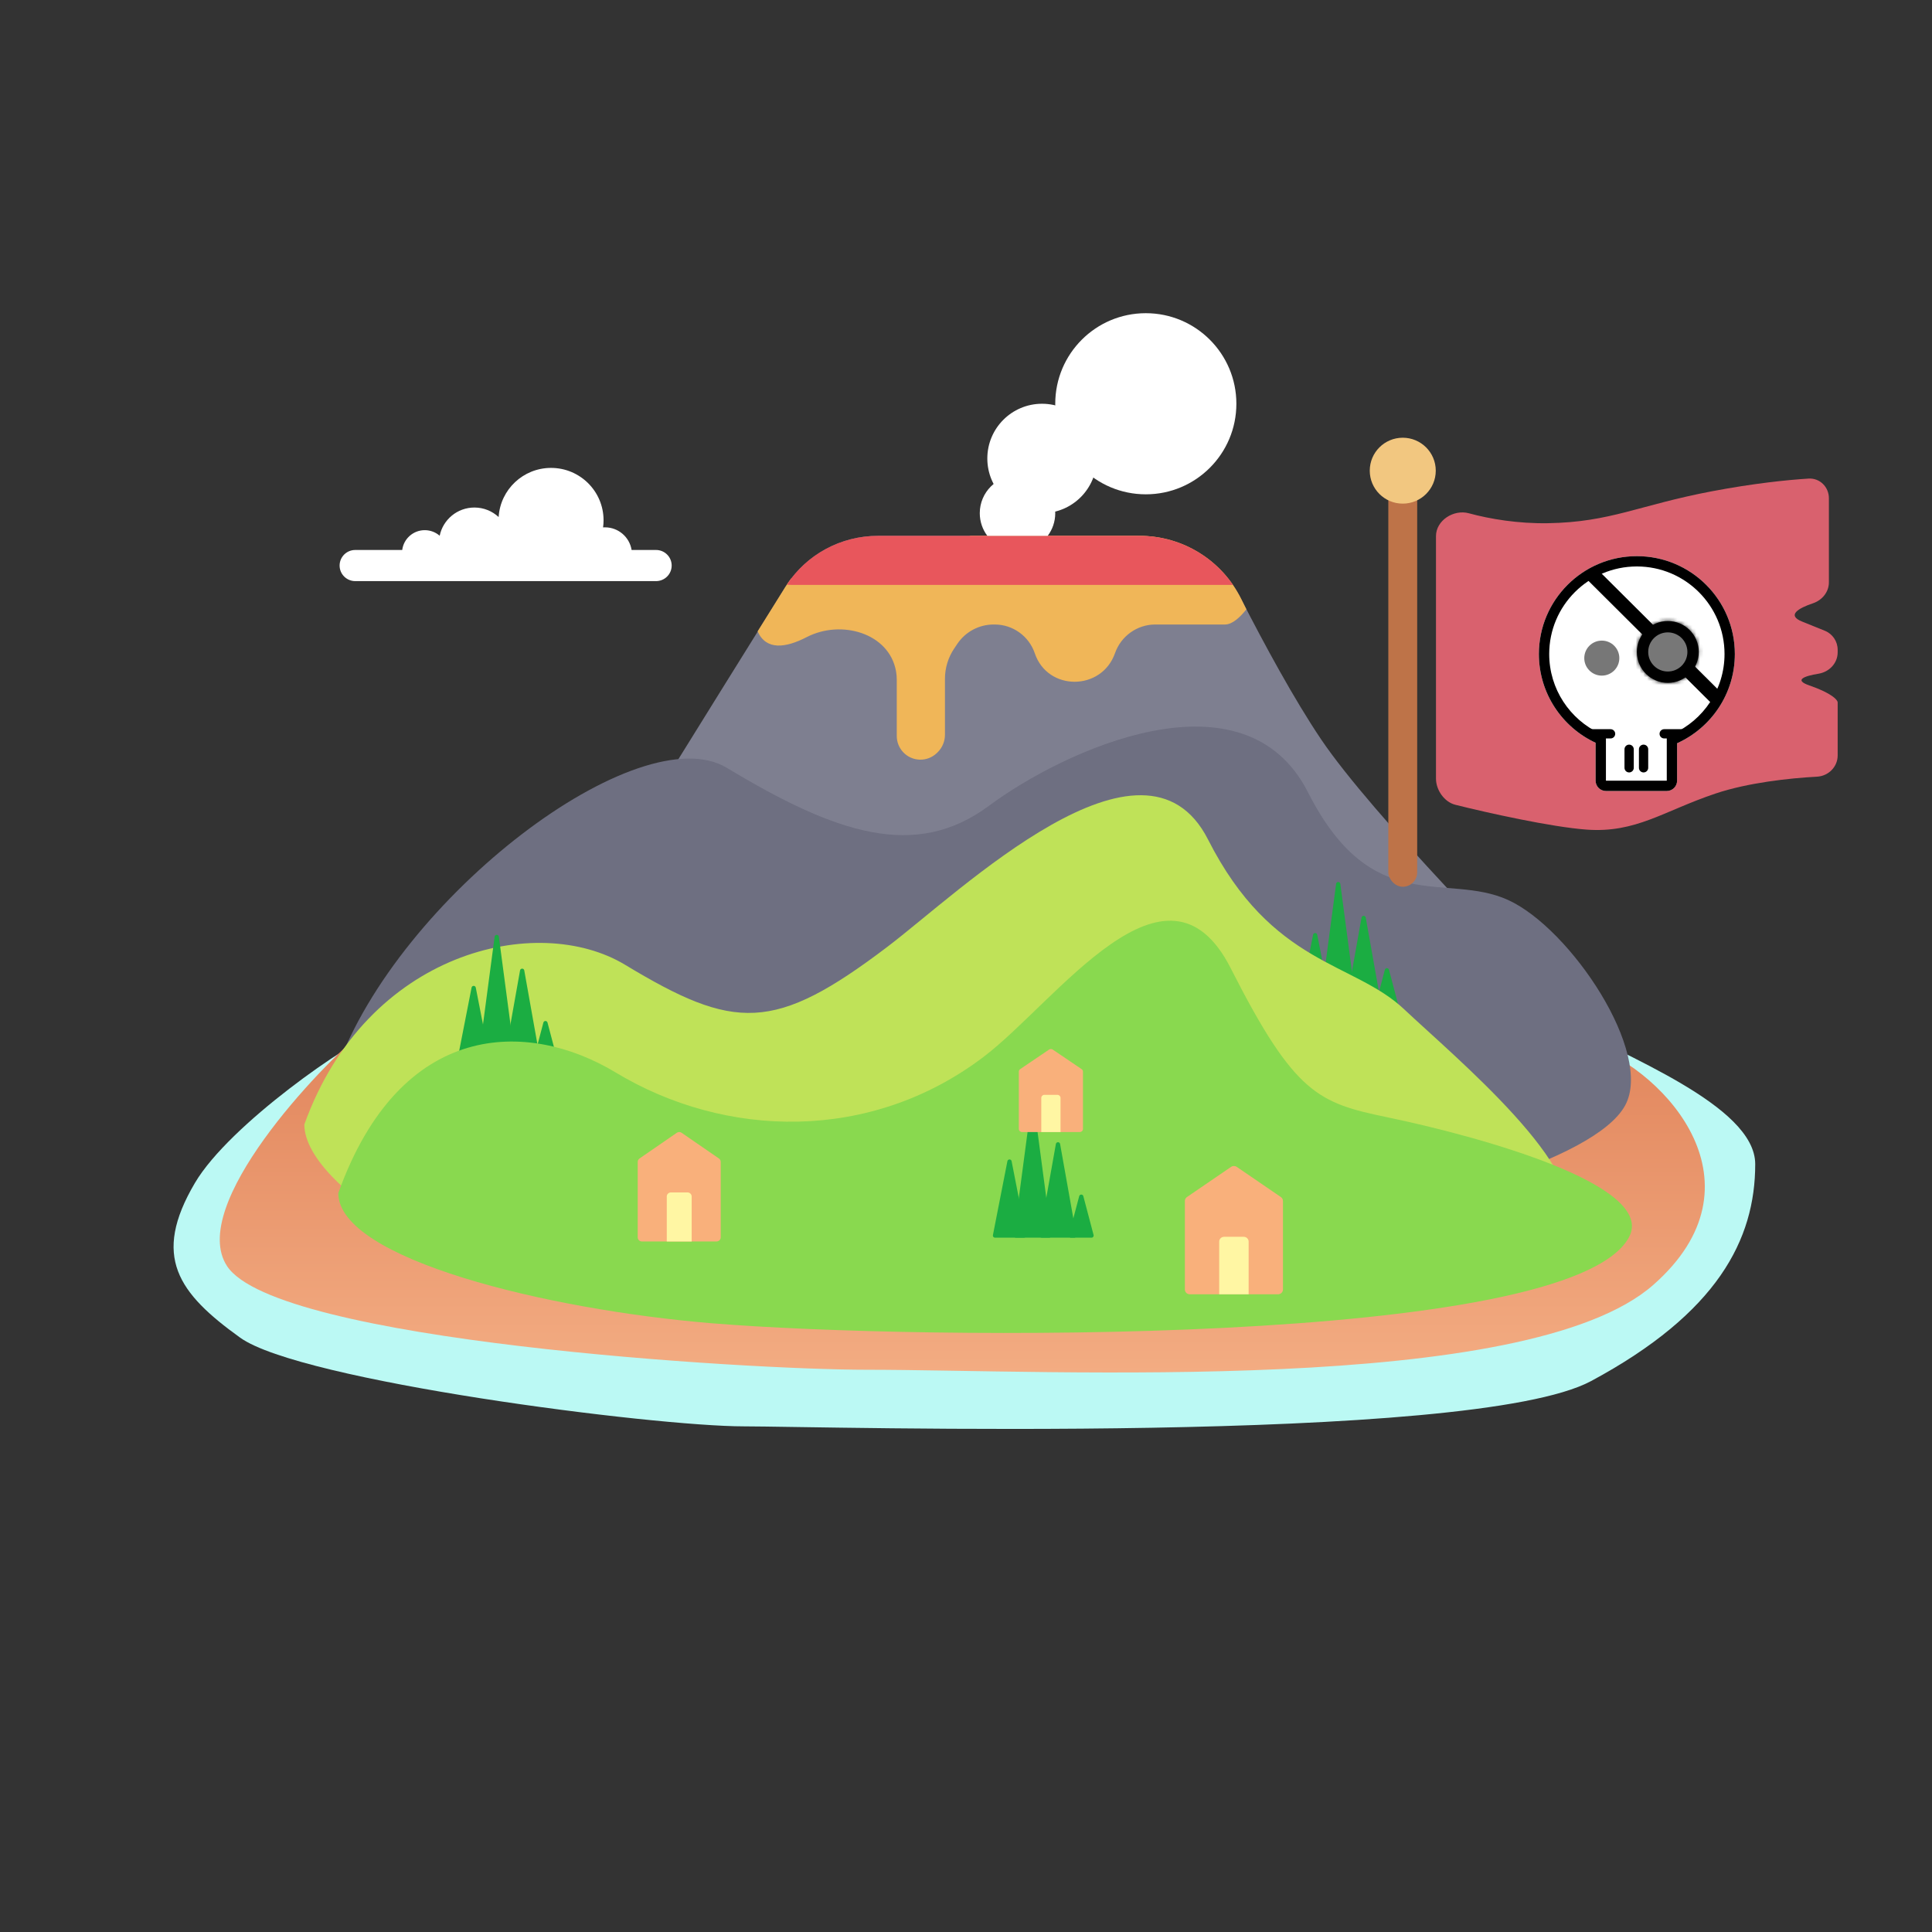 <svg width="512" height="512" viewBox="0 0 512 512" fill="none" xmlns="http://www.w3.org/2000/svg">
<rect x="0" y="0" width="512" height="512" fill="#333333" stroke="none"/>
<path d="M208.133 155.595C199.522 169.398 185.304 192.254 169.651 217.5C163.993 226.626 171.726 259.72 182.294 261.619L310.559 284.675C313.599 285.221 316.69 285.26 319.739 284.767C354.611 279.13 415.008 267.857 409.651 262.5C404.051 256.9 363.651 216 350.151 196C342.893 185.247 334.912 170.447 329.084 159.06C323.789 148.716 313.234 142 301.613 142H232.707C222.676 142 213.442 147.084 208.133 155.595Z" fill="#7E7F90"/>
<path fill-rule="evenodd" clip-rule="evenodd" d="M330.302 161.479L328.916 158.682C323.854 148.465 313.437 142 302.034 142H257.242C241.574 147.09 225.104 152.161 209.696 153.275C209.132 154.009 208.6 154.775 208.103 155.57C206.091 158.79 203.668 162.674 200.776 167.319C203.061 172.428 208.232 171.713 213.785 168.842C222.943 164.108 235.669 167.761 237.46 177.913C237.588 178.637 237.652 179.369 237.652 180.104V195.049C237.652 196.625 238.246 198.143 239.315 199.302C241.696 201.882 245.732 202.003 248.264 199.572L248.427 199.416C249.701 198.192 250.422 196.501 250.422 194.734V179.892C250.422 177.029 251.276 174.231 252.874 171.856L253.704 170.622C255.859 167.42 259.467 165.5 263.327 165.5H263.602C268.413 165.5 272.688 168.568 274.227 173.126C277.64 183.233 291.96 183.157 295.49 173.091C297.076 168.567 301.361 165.5 306.154 165.5H311.652H319.152H324.652C326.575 165.5 328.651 163.569 330.302 161.479Z" fill="#F0B658"/>
<path fill-rule="evenodd" clip-rule="evenodd" d="M326.754 155H209.652C209.268 155 208.89 154.973 208.521 154.921C213.896 146.807 222.935 142 232.707 142H302.034C311.999 142 321.21 146.936 326.754 155Z" fill="#E8565C"/>
<circle cx="276.151" cy="121.5" r="14.5" fill="white"/>
<circle cx="303.651" cy="107" r="24" fill="white"/>
<path fill-rule="evenodd" clip-rule="evenodd" d="M277.652 142C278.907 140.329 279.651 138.251 279.651 136C279.651 130.477 275.174 126 269.651 126C264.129 126 259.651 130.477 259.651 136C259.651 138.251 260.395 140.329 261.651 142H277.652Z" fill="white"/>
<path d="M120.152 250L100.151 273.5C92.985 275.833 60.851 297.9 51.651 313.5C40.151 333 47.224 342.693 63.651 354.5C79.651 366 173.151 378 197.151 378C217.651 378 390.034 382.988 421.651 366C455.151 348 465.151 328.5 465.151 308.5C465.151 292.941 430.151 279.833 413.651 270.5C368.485 261.333 279.351 234.6 252.151 235C224.951 235.4 152.818 245.166 120.152 250Z" fill="#BBF9F4"/>
<path d="M438.151 340.5C468.37 313.889 441.818 284.333 421.651 277L259.651 257.5L96.651 273C84.651 282.666 49.751 319.5 60.151 335.5C73.151 355.5 198.151 363 229.651 363C278.776 363 404.651 370 438.151 340.5Z" fill="url(#paint0_linear_1323_5013)"/>
<path d="M192.651 203.5C169.451 189.5 105.651 237.499 89.151 283.499C89.151 300.999 145.051 337.681 188.651 341.281C243.151 345.781 414.651 321.999 430.651 292.999C438.328 279.086 416.151 246 399.651 238.5C383.151 231 363.651 243.5 346.651 210C329.651 176.5 281.651 199 262.151 213.5C242.651 228 221.651 221 192.651 203.5Z" fill="#6E6F81"/>
<path d="M354.081 234.233C354.167 233.58 355.116 233.58 355.203 234.233L359.595 267.362C359.64 267.7 359.376 268 359.034 268H350.25C349.908 268 349.644 267.7 349.688 267.362L354.081 234.233Z" fill="#1BAD42"/>
<path d="M347.973 247.72C348.092 247.112 348.965 247.112 349.084 247.72L352.925 267.328C352.993 267.676 352.726 268 352.37 268H344.687C344.331 268 344.064 267.676 344.132 267.328L347.973 247.72Z" fill="#1BAD42"/>
<path d="M360.82 243.165C360.931 242.544 361.824 242.544 361.935 243.165L366.241 267.338C366.302 267.683 366.036 268 365.683 268H357.072C356.72 268 356.453 267.683 356.514 267.338L360.82 243.165Z" fill="#1BAD42"/>
<path d="M367 256.994C367.148 256.433 367.947 256.433 368.095 256.994L370.813 267.293C370.908 267.65 370.637 268 370.266 268H364.829C364.458 268 364.187 267.65 364.281 267.293L367 256.994Z" fill="#1BAD42"/>
<path d="M165.651 255.676C142.451 241.676 97.151 252 80.651 298C80.651 315.5 128.051 343.61 171.651 347.21C226.151 351.71 398.651 353.5 414.651 324.5C422.328 310.587 385.327 279.946 372.151 267.5C358.651 254.748 337.151 256 320.151 222.5C303.151 189 254.514 236.245 235.151 250.928C205.151 273.676 194.651 273.176 165.651 255.676Z" fill="#BFE258"/>
<path d="M131.081 248.233C131.167 247.58 132.116 247.58 132.203 248.233L136.595 281.362C136.64 281.7 136.376 282 136.034 282H127.25C126.908 282 126.644 281.7 126.688 281.362L131.081 248.233Z" fill="#1BAD42"/>
<path d="M124.973 261.72C125.092 261.112 125.965 261.112 126.084 261.72L129.925 281.328C129.993 281.676 129.726 282 129.37 282H121.687C121.331 282 121.064 281.676 121.132 281.328L124.973 261.72Z" fill="#1BAD42"/>
<path d="M137.82 257.165C137.931 256.544 138.824 256.544 138.935 257.165L143.241 281.338C143.302 281.683 143.036 282 142.683 282H134.072C133.72 282 133.453 281.683 133.514 281.338L137.82 257.165Z" fill="#1BAD42"/>
<path d="M144 270.994C144.148 270.433 144.947 270.433 145.095 270.994L147.813 281.293C147.908 281.65 147.637 282 147.266 282H141.829C141.458 282 141.187 281.65 141.281 281.293L144 270.994Z" fill="#1BAD42"/>
<path d="M163.151 284.214C139.951 270.214 106.151 270.18 89.651 316.18C89.651 333.68 145.051 347.08 188.651 350.68C243.151 355.18 415.651 356.97 431.651 327.97C439.328 314.057 391.651 301.09 367.651 296.09C349.471 292.302 343.151 290.09 326.151 256.59C309.151 223.09 280.014 265.408 260.651 280.09C230.651 302.838 192.151 301.714 163.151 284.214Z" fill="#89D94F"/>
<path d="M273.081 294.233C273.167 293.58 274.116 293.58 274.203 294.233L278.595 327.362C278.64 327.7 278.376 328 278.034 328H269.25C268.908 328 268.644 327.7 268.688 327.362L273.081 294.233Z" fill="#1BAD42"/>
<path d="M266.973 307.72C267.092 307.112 267.965 307.112 268.084 307.72L271.925 327.328C271.993 327.676 271.726 328 271.37 328H263.687C263.331 328 263.064 327.676 263.132 327.328L266.973 307.72Z" fill="#1BAD42"/>
<path d="M279.82 303.165C279.931 302.544 280.824 302.544 280.935 303.165L285.241 327.338C285.302 327.683 285.036 328 284.683 328H276.072C275.72 328 275.453 327.683 275.514 327.338L279.82 303.165Z" fill="#1BAD42"/>
<path d="M286 316.994C286.148 316.433 286.947 316.433 287.095 316.994L289.813 327.293C289.908 327.65 289.637 328 289.266 328H283.829C283.458 328 283.187 327.65 283.281 327.293L286 316.994Z" fill="#1BAD42"/>
<path fill-rule="evenodd" clip-rule="evenodd" d="M159.82 139.767C159.905 139.149 159.949 138.517 159.949 137.875C159.949 130.212 153.719 124 146.034 124C138.636 124 132.586 129.758 132.145 137.025C130.465 135.459 128.208 134.5 125.726 134.5C121.186 134.5 117.398 137.709 116.518 141.977C115.46 141.057 114.077 140.5 112.564 140.5C109.496 140.5 106.964 142.79 106.594 145.75H94.137C91.852 145.75 90 147.597 90 149.875C90 152.153 91.852 154 94.137 154H160.311C160.315 154 160.32 154 160.325 154C160.329 154 160.334 154 160.339 154H173.863C176.148 154 178 152.153 178 149.875C178 147.597 176.148 145.75 173.863 145.75H167.382C166.841 142.35 163.887 139.75 160.325 139.75C160.155 139.75 159.987 139.756 159.82 139.767Z" fill="white"/>
<path d="M169 307.905C169 307.552 169.175 307.221 169.469 307.018L179.369 300.196C179.748 299.935 180.252 299.935 180.631 300.196L190.531 307.018C190.825 307.221 191 307.552 191 307.905V327.917C191 328.515 190.508 329 189.9 329H170.1C169.492 329 169 328.515 169 327.917V307.905Z" fill="#F9B07B"/>
<path d="M176.7 317.088C176.7 316.49 177.192 316.005 177.8 316.005H182.2C182.808 316.005 183.3 316.49 183.3 317.088V329H176.7V317.088Z" fill="#FFF6A3"/>
<path d="M314 318.268C314 317.854 314.207 317.466 314.554 317.228L326.254 309.23C326.702 308.923 327.298 308.923 327.746 309.23L339.446 317.228C339.793 317.466 340 317.854 340 318.268V341.73C340 342.432 339.418 343 338.7 343H315.3C314.582 343 314 342.432 314 341.73V318.268Z" fill="#F9B07B"/>
<path d="M323.1 329.034C323.1 328.333 323.682 327.764 324.4 327.764H329.6C330.318 327.764 330.9 328.333 330.9 329.034V343H323.1V329.034Z" fill="#FFF6A3"/>
<path d="M270 283.997C270 283.729 270.135 283.478 270.363 283.324L278.013 278.149C278.305 277.95 278.695 277.95 278.987 278.149L286.637 283.324C286.865 283.478 287 283.729 287 283.997V299.178C287 299.632 286.619 300 286.15 300H270.85C270.381 300 270 299.632 270 299.178V283.997Z" fill="#F9B07B"/>
<path d="M275.95 290.963C275.95 290.509 276.331 290.142 276.8 290.142H280.2C280.669 290.142 281.05 290.509 281.05 290.963V300H275.95V290.963Z" fill="#FFF6A3"/>
<path d="M410.203 138.656C402.313 138.785 394.894 137.551 389.255 136.021C385.229 134.93 380.55 137.915 380.55 142.082L380.55 206.342C380.55 209.357 382.754 212.543 385.682 213.276C394.206 215.41 411.149 219.177 420.452 219.854C433.57 220.81 440.812 214.941 454.614 210.302C463.145 207.433 474.13 206.227 481.54 205.827C484.555 205.665 487 203.218 487 200.203V186.147C487 185.51 485.497 183.718 479.484 181.643C475.305 180.201 478.146 179.159 481.951 178.536C484.778 178.073 487 175.744 487 172.882V172.198C487 169.986 485.664 167.995 483.612 167.163C482.109 166.554 480.111 165.746 477.571 164.721C473.423 163.048 476.59 161.176 480.446 159.88C482.877 159.064 484.677 156.894 484.677 154.333V132.042C484.677 129.052 482.272 126.645 479.284 126.831C473.564 127.187 464.575 128.122 453.657 130.195C434.253 133.879 426.874 138.383 410.203 138.656Z" fill="#D9616E"/>
<path fill-rule="evenodd" clip-rule="evenodd" d="M444.445 196.967C453.469 192.905 459.75 183.843 459.75 173.317C459.75 158.996 448.126 147.388 433.787 147.388C419.447 147.388 407.823 158.996 407.823 173.317C407.823 183.736 413.978 192.721 422.855 196.842V206.888C422.855 208.395 424.078 209.617 425.588 209.617H441.712C443.222 209.617 444.445 208.395 444.445 206.888V196.967Z" fill="white"/>
<path fill-rule="evenodd" clip-rule="evenodd" d="M441.712 195.203L443.322 194.479C451.402 190.841 457.017 182.731 457.017 173.317C457.017 160.504 446.616 150.117 433.787 150.117C420.957 150.117 410.556 160.504 410.556 173.317C410.556 182.635 416.058 190.677 424.007 194.367L425.588 195.101V206.888H441.712V195.203ZM444.445 196.967V206.888C444.445 208.395 443.222 209.617 441.712 209.617H425.588C424.078 209.617 422.855 208.395 422.855 206.888V196.842C413.978 192.721 407.823 183.736 407.823 173.317C407.823 158.996 419.447 147.388 433.787 147.388C448.126 147.388 459.75 158.996 459.75 173.317C459.75 183.843 453.469 192.905 444.445 196.967Z" fill="black"/>
<ellipse cx="424.494" cy="174.408" rx="4.646" ry="4.64" fill="#777777"/>
<mask id="path-23-inside-1_1323_5013" fill="white">
<ellipse cx="441.986" cy="172.771" rx="8.199" ry="8.188"/>
</mask>
<ellipse cx="441.986" cy="172.771" rx="8.199" ry="8.188" fill="black"/>
<path d="M440.184 172.771C440.184 171.757 441.003 170.959 441.986 170.959V190.959C452.024 190.959 460.184 182.828 460.184 172.771H440.184ZM441.986 170.959C442.968 170.959 443.787 171.757 443.787 172.771H423.787C423.787 182.828 431.947 190.959 441.986 190.959V170.959ZM443.787 172.771C443.787 173.784 442.968 174.583 441.986 174.583V154.583C431.947 154.583 423.787 162.713 423.787 172.771H443.787ZM441.986 174.583C441.003 174.583 440.184 173.784 440.184 172.771H460.184C460.184 162.713 452.024 154.583 441.986 154.583V174.583Z" fill="black" mask="url(#path-23-inside-1_1323_5013)"/>
<path d="M423.254 150.825L456.401 183.819L453.7 186.525L420.553 153.531L423.254 150.825Z" fill="black"/>
<path d="M420.668 194.469C420.668 193.791 421.219 193.241 421.898 193.241H426.817C427.497 193.241 428.047 193.791 428.047 194.469C428.047 195.147 427.497 195.697 426.817 195.697H421.898C421.219 195.697 420.668 195.147 420.668 194.469Z" fill="black"/>
<path d="M439.799 194.469C439.799 193.791 440.35 193.241 441.029 193.241H445.948C446.627 193.241 447.178 193.791 447.178 194.469C447.178 195.147 446.627 195.697 445.948 195.697H441.029C440.35 195.697 439.799 195.147 439.799 194.469Z" fill="black"/>
<path d="M435.563 197.335C436.242 197.335 436.793 197.885 436.793 198.563V203.476C436.793 204.154 436.242 204.704 435.563 204.704C434.884 204.704 434.333 204.154 434.333 203.476V198.563C434.333 197.885 434.884 197.335 435.563 197.335Z" fill="black"/>
<path d="M431.737 197.335C432.416 197.335 432.967 197.885 432.967 198.563V203.476C432.967 204.154 432.416 204.704 431.737 204.704C431.057 204.704 430.507 204.154 430.507 203.476V198.563C430.507 197.885 431.057 197.335 431.737 197.335Z" fill="black"/>
<ellipse cx="441.986" cy="172.771" rx="5.193" ry="5.186" fill="#777777"/>
<rect x="367.919" y="126.645" width="7.652" height="108.356" rx="3.826" fill="#BE7348"/>
<ellipse cx="371.746" cy="124.734" rx="8.746" ry="8.734" fill="#F2C780"/>
<defs>
<linearGradient id="paint0_linear_1323_5013" x1="255.017" y1="257.5" x2="255.017" y2="363.725" gradientUnits="userSpaceOnUse">
<stop stop-color="#DE7E55"/>
<stop offset="1" stop-color="#F3AC82"/>
</linearGradient>
</defs>
</svg>
